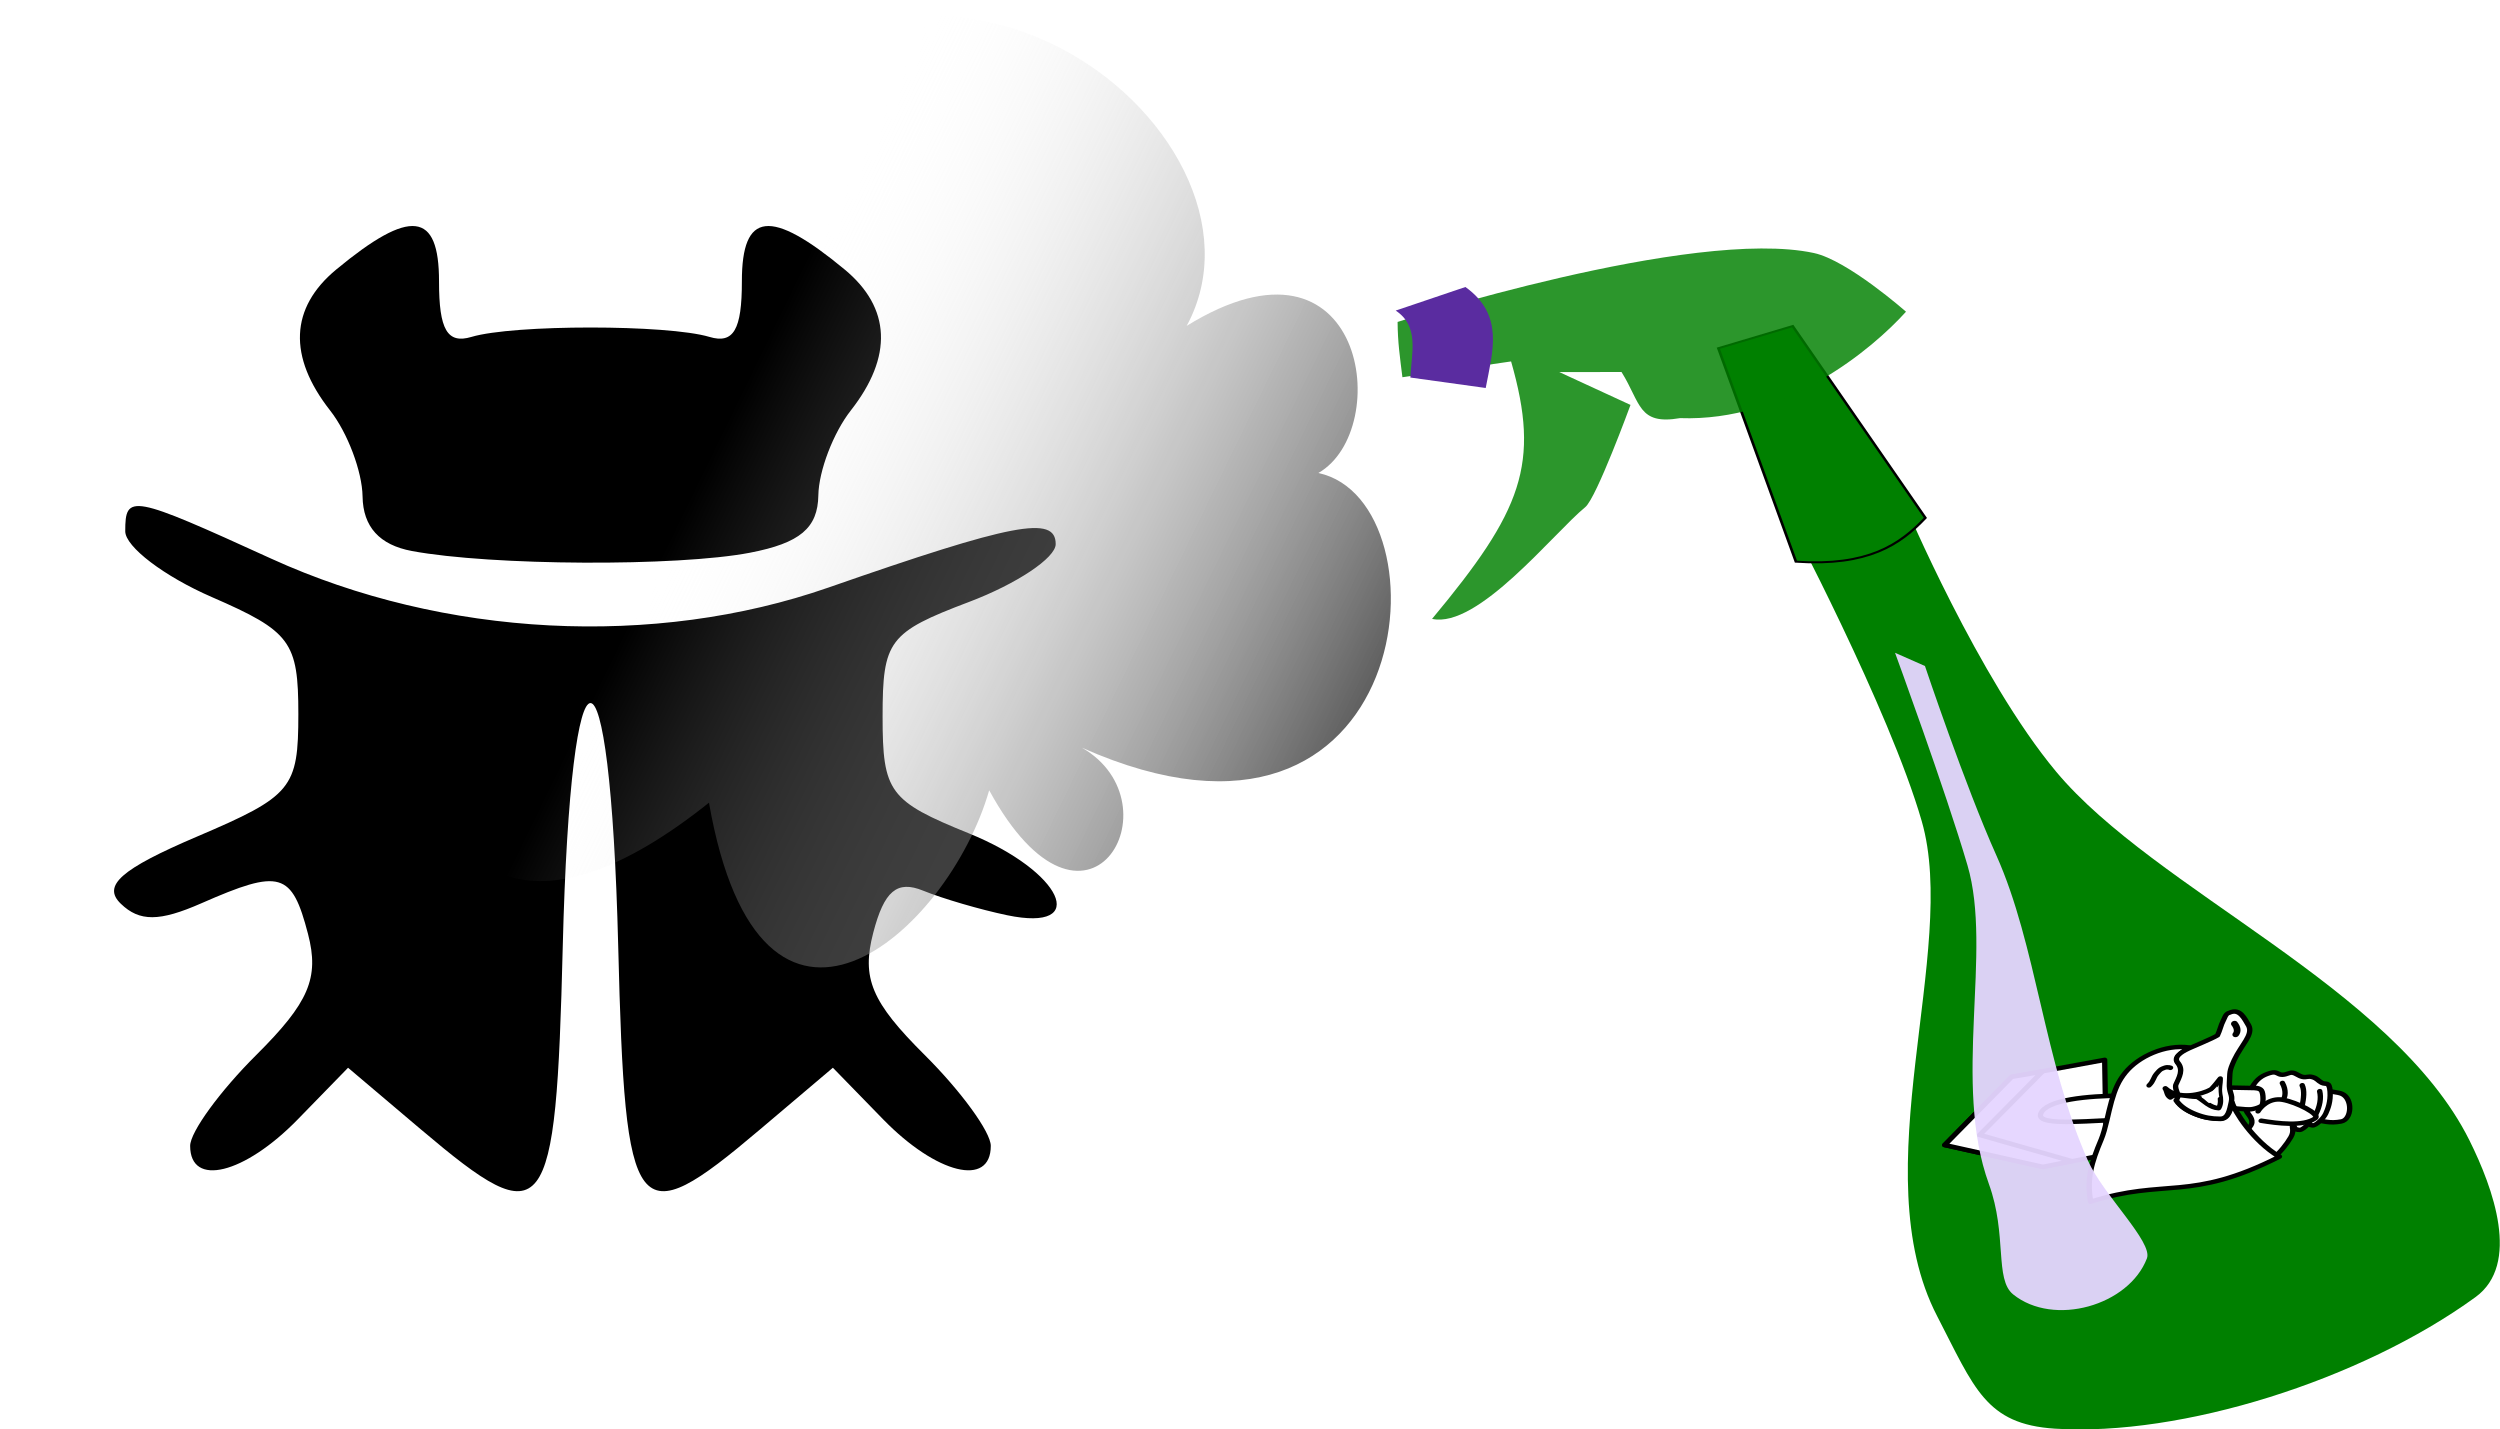 <?xml version="1.0" encoding="UTF-8" standalone="no"?>
<!-- Created with Inkscape (http://www.inkscape.org/) -->

<svg
   xmlns:dc="http://purl.org/dc/elements/1.1/"
   xmlns:cc="http://creativecommons.org/ns#"
   xmlns:rdf="http://www.w3.org/1999/02/22-rdf-syntax-ns#"
   xmlns:svg="http://www.w3.org/2000/svg"
   xmlns="http://www.w3.org/2000/svg"
   xmlns:xlink="http://www.w3.org/1999/xlink"
   xmlns:sodipodi="http://sodipodi.sourceforge.net/DTD/sodipodi-0.dtd"
   xmlns:inkscape="http://www.inkscape.org/namespaces/inkscape"
   width="538.522"
   height="307.885"
   id="svg2"
   version="1.1"
   inkscape:version="0.48.2 r9819"
   sodipodi:docname="GKvsTB.svg">
  <defs
     id="defs4">
    <filter
       color-interpolation-filters="sRGB"
       inkscape:collect="always"
       id="filter3870"
       x="-0.251"
       width="1.502"
       y="-0.063"
       height="1.126">
      <feGaussianBlur
         inkscape:collect="always"
         stdDeviation="8.423"
         id="feGaussianBlur3872" />
    </filter>
    <linearGradient
       inkscape:collect="always"
       xlink:href="#linearGradient3712"
       id="linearGradient3974"
       x1="295.512"
       y1="177.908"
       x2="499.763"
       y2="47.132"
       gradientUnits="userSpaceOnUse"
       gradientTransform="matrix(0.98,0,0,0.963,-479.713,8.742)" />
    <linearGradient
       id="linearGradient3712">
      <stop
         style="stop-color:#000000;stop-opacity:1;"
         offset="0"
         id="stop3714" />
      <stop
         style="stop-color:#ffffff;stop-opacity:0;"
         offset="1"
         id="stop3716" />
    </linearGradient>
    <linearGradient
       y2="47.132"
       x2="499.763"
       y1="177.908"
       x1="295.512"
       gradientTransform="matrix(-0.733,0,0,0.963,63.731,44.116)"
       gradientUnits="userSpaceOnUse"
       id="linearGradient7057"
       xlink:href="#linearGradient3712"
       inkscape:collect="always" />
  </defs>
  <sodipodi:namedview
     id="base"
     pagecolor="#ffffff"
     bordercolor="#666666"
     borderopacity="1.0"
     inkscape:pageopacity="0.0"
     inkscape:pageshadow="2"
     inkscape:zoom="0.7"
     inkscape:cx="449.29364"
     inkscape:cy="168.45086"
     inkscape:document-units="px"
     inkscape:current-layer="layer1"
     showgrid="false"
     inkscape:window-width="1280"
     inkscape:window-height="723"
     inkscape:window-x="0"
     inkscape:window-y="24"
     inkscape:window-maximized="1"
     showguides="true"
     inkscape:guide-bbox="true"
     fit-margin-top="0"
     fit-margin-left="0"
     fit-margin-right="0"
     fit-margin-bottom="0" />
  <g
     inkscape:label="Layer 1"
     inkscape:groupmode="layer"
     id="layer1"
     transform="translate(452.607,14.691)">
    <path
       style="fill:#000000"
       d="m -361.85,228.675 -15.782,-13.365 -10.828,11.117 c -11.501,11.807 -23.187,14.686 -23.187,5.712 0,-2.973 6.409,-11.783 14.242,-19.577 11.348,-11.292 13.613,-16.588 11.147,-26.063 -3.482,-13.381 -5.955,-14.094 -22.966,-6.619 -9.046,3.975 -13.318,4 -17.361,0.1 -4.043,-3.899 0,-7.461 16.44,-14.474 20.448,-8.724 21.803,-10.364 21.803,-26.391 0,-15.588 -1.637,-17.801 -18.644,-25.197 -10.254,-4.46 -18.644,-10.836 -18.644,-14.169 0,-8.125 1.213,-7.897 31.47,5.908 37.139,16.945 82.493,19.293 120.016,6.211 39.797,-13.875 48.941,-15.622 48.941,-9.351 0,2.96 -8.39,8.56 -18.644,12.445 -17.338,6.569 -18.644,8.299 -18.644,24.697 0,16.31 1.397,18.2 18.597,25.167 20.097,8.141 26.271,21.405 8.204,17.626 -5.768,-1.207 -13.899,-3.586 -18.069,-5.288 -5.62,-2.294 -8.4,0.052 -10.746,9.065 -2.55,9.797 -0.398,14.912 11.078,26.331 7.833,7.794 14.242,16.604 14.242,19.577 0,8.974 -11.686,6.096 -23.187,-5.712 l -10.828,-11.117 -15.782,13.365 c -26.895,22.775 -28.978,20.075 -30.458,-39.457 -1.739,-69.951 -10.21,-69.951 -11.949,0 -1.48,59.532 -3.564,62.232 -30.459,39.457 z m -2.021,-124.672 c -6.987,-1.298 -10.537,-5.22 -10.636,-11.75 -0.081,-5.391 -3.228,-13.729 -6.992,-18.528 -9.095,-11.598 -8.641,-22.108 1.313,-30.353 15.982,-13.238 22.161,-12.524 22.15,2.56 -0.009,10.416 1.796,13.502 6.982,11.952 9.034,-2.701 42.238,-2.701 51.272,0 5.186,1.55 6.989,-1.536 6.982,-11.952 -0.011,-15.084 6.168,-15.799 22.15,-2.56 9.954,8.245 10.409,18.755 1.314,30.353 -3.764,4.799 -6.91,13.025 -6.992,18.279 -0.11,7.055 -3.956,10.287 -14.714,12.363 -15.645,3.018 -55.706,2.818 -72.83,-0.363 z"
       id="path3015"
       inkscape:connector-curvature="0"
       inkscape:export-filename="/home/filips/svn/geokrety/templates/gkvsbug.png"
       inkscape:export-xdpi="30.108637"
       inkscape:export-ydpi="30.108637" />
    <g
       id="g4388"
       transform="matrix(0.777,0.101,-0.137,0.573,-8.726,23.383)"
       inkscape:export-filename="/home/filips/svn/geokrety/templates/gkvsbug.png"
       inkscape:export-xdpi="30.108637"
       inkscape:export-ydpi="30.108637">
      <path
         sodipodi:nodetypes="csasssscc"
         inkscape:connector-curvature="0"
         id="path3849"
         d="m -20.679,127.102 c 0,0 30.84,59.739 57.674,89.975 34.356,38.712 104.431,62.56 134.827,114.815 9.555,16.425 21.801,42.795 11.737,56.944 -25.491,35.835 -70.205,64.837 -104.602,67.88 C 60.015,458.392 54.677,445.728 40.016,421.229 10.592,372.059 22.435,286.948 4.083,241.55 -11.858,202.118 -52.205,135.912 -52.205,135.912 z"
         style="fill:#008000;fill-opacity:1;stroke:none" />
      <path
         sodipodi:nodetypes="ccccc"
         inkscape:connector-curvature="0"
         id="path3851"
         d="M -81.006,78.74 -62.447,67.142 -14.441,130.787 c -5.084,10.909 -12.293,20.47 -31.989,22.103 z"
         style="fill:#008000;stroke:#000000;stroke-width:0.747px;stroke-linecap:butt;stroke-linejoin:miter;stroke-opacity:1" />
      <path
         sodipodi:nodetypes="ccsccccscccc"
         inkscape:connector-curvature="0"
         id="path3853"
         d="m -86.821,106.042 c 28.682,-3.62 47.25,-34.264 53.915,-49.507 0,0 -18.949,-15.985 -28.551,-17.038 -34.273,-3.76 -107.489,44.857 -107.489,44.857 1.365,7.516 2.86,12.6 4.849,19.934 l 28.207,-10.911 c 14.501,36.019 12.594,53.862 -4.697,97.609 12.953,1.508 27.14,-37.013 34.008,-48.008 2.429,-3.889 5.593,-39.404 5.593,-39.404 l -21.254,-8.599 16.723,-2.976 c 7.233,10.444 7.868,18.65 18.695,14.044 z"
         style="opacity:0.825;fill:#008000;stroke:none" />
      <path
         sodipodi:nodetypes="ccccc"
         inkscape:connector-curvature="0"
         id="rect3855"
         d="m -170.182,80.306 17.225,-11.901 c 12.354,8.393 11.459,22.422 11.95,35.861 l -20.935,-0.241 c -1.267,-8.928 -0.783,-19.067 -8.24,-23.718 z"
         style="color:#000000;fill:#5a2ca0;fill-opacity:1;fill-rule:evenodd;stroke:none;stroke-width:2;marker:none;visibility:visible;display:inline;overflow:visible;enable-background:accumulate" />
      <g
         transform="matrix(0.616,-0.649,0.539,0.686,-341.719,361.486)"
         id="g4055">
        <polygon
           id="polygon2819"
           points="151.143,106.696 151.073,106.766 151.143,106.696 "
           class="fil59"
           style="fill:#ffffff;fill-opacity:1;fill-rule:nonzero;stroke-linecap:round;stroke-linejoin:round"
           transform="matrix(1.095,-0.106,0.099,1.171,277.409,236.85)" />
        <polygon
           id="polygon2821"
           points="151.955,106.908 152.06,107.049 151.955,106.908 "
           class="fil59"
           style="fill:#ffffff;fill-opacity:1;fill-rule:nonzero;stroke-linecap:round;stroke-linejoin:round"
           transform="matrix(1.095,-0.106,0.099,1.171,277.409,236.85)" />
        <polygon
           id="polygon2823"
           points="147.686,117.844 147.545,117.914 147.686,117.844 "
           class="fil59"
           style="fill:#ffffff;fill-opacity:1;fill-rule:nonzero;stroke-linecap:round;stroke-linejoin:round"
           transform="matrix(1.095,-0.106,0.099,1.171,277.409,236.85)" />
        <path
           style="fill:#ffffff;fill-opacity:1;fill-rule:evenodd;stroke:#000000;stroke-width:1.769;stroke-linecap:round;stroke-linejoin:round;stroke-miterlimit:4;stroke-opacity:1;stroke-dasharray:none"
           d="m 410.739,336.361 c 8.61,6.836 37.949,26.706 40.55,31.646 1.951,3.707 -2.366,10.704 -5.683,9.344 -7.13,-2.923 -3.931,-6.611 -33.95,-30.852"
           id="path2825"
           sodipodi:nodetypes="cssz"
           inkscape:connector-curvature="0" />
        <path
           style="fill:#ffffff;fill-opacity:1;fill-rule:evenodd;stroke:#000000;stroke-width:1.769;stroke-linecap:round;stroke-linejoin:round;stroke-miterlimit:4;stroke-opacity:1;stroke-dasharray:none"
           d="m 411.836,364.916 c 1.464,-0.797 7.864,-2.026 9.21,-3.886 1.345,-1.86 0.409,-4.113 1.023,-5.679 1.573,1.221 4.258,1.891 5.168,1.471 0.853,-0.394 2.775,-3.776 2.79,-5.105 0.016,-1.329 -1.282,-2.344 -2.098,-2.836 3.354,-2.243 5.484,-2.217 7.875,-1.63 2.391,0.587 1.703,2.061 3.035,2.932 1.299,0.849 2.343,0.412 3.183,1.236 0.84,0.824 0.967,2.221 1.884,3.299 0.94,1.104 1.64,0.592 2.676,1.965 1.035,1.373 0.701,2.145 1.377,3.67 0.676,1.525 2.438,0.801 0.547,4.563 -1.833,3.648 -4.033,5.583 -5.549,6.806 -1.553,1.253 -5.116,2.367 -5.903,1.601 -0.939,-0.913 -0.534,-0.838 -0.26,-1.73 -0.76,0.331 -1.16,0.722 -2.604,0.979 -1.444,0.257 -1.766,-0.18 -2.359,-0.987 -0.594,-0.808 0.736,-2.667 -0.015,-2.244 -0.752,0.424 -0.671,2.404 -2.991,3.938 -2.32,1.535 -5.947,3.33 -8.857,3.846 -2.91,0.516 -4.752,-1.521 -6.09,-1.555"
           id="path2827"
           sodipodi:nodetypes="cscszczzzzzzzzzczzzzzz"
           inkscape:connector-curvature="0" />
        <path
           style="fill:#ffffff;fill-opacity:1;stroke:#000000;stroke-width:1.769;stroke-linecap:round;stroke-linejoin:round;stroke-miterlimit:4;stroke-opacity:1;stroke-dasharray:none"
           d="m 423.984,362.022 c 3.951,4.024 10.163,9.95 15.169,9.366 2.33,-0.271 -1.863,-9.096 -5.17,-12.53 -3.307,-3.434 -7.758,-1.443 -8.974,-0.639"
           id="path2829"
           sodipodi:nodetypes="cszz"
           inkscape:connector-curvature="0" />
        <path
           style="fill:#ffffff;fill-opacity:1;stroke:#000000;stroke-width:1.769;stroke-linecap:round;stroke-linejoin:round;stroke-miterlimit:4;stroke-opacity:1;stroke-dasharray:none"
           d="m 434.295,358.759 c 0.864,-0.313 2.571,-2.42 2.911,-5.769"
           id="path2831"
           sodipodi:nodetypes="cz"
           inkscape:connector-curvature="0" />
        <path
           style="fill:#ffffff;fill-opacity:1;stroke:#000000;stroke-width:1.769;stroke-linecap:round;stroke-linejoin:round;stroke-miterlimit:4;stroke-opacity:1;stroke-dasharray:none"
           d="m 438.154,364.523 c 1.702,-2.049 3.633,-4.68 3.99,-7.026"
           id="path2833"
           sodipodi:nodetypes="cz"
           inkscape:connector-curvature="0" />
        <path
           style="fill:#ffffff;fill-opacity:1;stroke:#000000;stroke-width:1.769;stroke-linecap:round;stroke-linejoin:round;stroke-miterlimit:4;stroke-opacity:1;stroke-dasharray:none"
           d="m 440.015,370.207 c 2.851,-2.127 4.815,-4.671 5.722,-7.37"
           id="path2835"
           sodipodi:nodetypes="cz"
           inkscape:connector-curvature="0" />
        <g
           id="g2837"
           transform="matrix(0.427,0.024,-0.023,0.457,291.29,-136.842)"
           style="fill:#ffffff;fill-opacity:1">
          <path
             sodipodi:nodetypes="cccccc"
             id="path2839"
             d="m 291.293,966.005 -38.677,74.178 -46.898,-14.387 -55.306,-53.999 72.683,-27.653 68.199,21.861 z"
             style="fill:#ffffff;fill-opacity:1;fill-rule:evenodd;stroke:#000000;stroke-width:4;stroke-linecap:butt;stroke-linejoin:round;stroke-miterlimit:4;stroke-opacity:1;stroke-dasharray:none"
             inkscape:connector-curvature="0" />
          <path
             sodipodi:nodetypes="ccccccc"
             id="path2841"
             d="m 205.718,1025.796 -55.306,-53.999 72.683,-27.653 22.328,7.49 -67.753,25.496 49.308,55.019 -21.259,-6.352 z"
             style="fill:#ffffff;fill-opacity:1;fill-rule:evenodd;stroke:#000000;stroke-width:4;stroke-linecap:butt;stroke-linejoin:round;stroke-miterlimit:4;stroke-opacity:1;stroke-dasharray:none"
             inkscape:connector-curvature="0" />
          <path
             sodipodi:nodetypes="cczc"
             id="path2843"
             d="m 288.18,1000.584 -9.197,19.648 c -15.203,-9.807 -61.663,-27.495 -52.396,-36.464 9.412,-9.109 38.416,3.774 61.593,16.816 z"
             style="fill:#ffffff;fill-opacity:1;fill-rule:evenodd;stroke:#000000;stroke-width:4;stroke-linecap:butt;stroke-linejoin:round;stroke-miterlimit:4;stroke-opacity:1;stroke-dasharray:none"
             inkscape:connector-curvature="0" />
        </g>
        <path
           style="fill:#ffffff;fill-opacity:1;fill-rule:evenodd;stroke:#000000;stroke-width:1.769;stroke-linecap:butt;stroke-linejoin:round;stroke-miterlimit:4;stroke-opacity:1;stroke-dasharray:none"
           d="m 419.743,350.131 c -1.114,3.41 -1.955,17.328 2.12,27.744 -33.329,-1.185 -35.269,-14.229 -60.215,-19.988 3.438,-8.694 7.872,-13.271 15.129,-19.458 3.242,-2.765 7.209,-7.917 10.365,-11.238 3.156,-3.321 5.795,-5.672 9.463,-7.326 6.761,-3.049 16.342,-2.285 22.193,3.317 -1.735,0.441 -5.938,-0.069 -5.905,3.215 0.307,3.708 -2.435,5.398 -4.842,7.37 -1.567,1.735 -0.668,4.406 -2.989,5.405 -0.109,2.971 0.97,5.838 2.548,8.472 1.648,2.751 3.36,4.522 5.7,6.146 2.339,1.624 4.945,-1.792 6.433,-3.659 z"
           id="path2845"
           sodipodi:nodetypes="cccszscccczzc"
           inkscape:connector-curvature="0" />
        <path
           style="fill:#ffffff;fill-opacity:1;fill-rule:evenodd;stroke:#000000;stroke-width:1.769;stroke-linecap:butt;stroke-linejoin:round;stroke-miterlimit:4;stroke-opacity:1;stroke-dasharray:none"
           d="m 419.591,349.934 c -1.966,2.277 -4.093,5.282 -6.433,3.659 -2.339,-1.624 -4.052,-3.395 -5.7,-6.146 -1.578,-2.634 -2.657,-5.502 -2.548,-8.472 2.32,-0.999 1.422,-3.67 2.989,-5.405 2.407,-1.971 5.148,-3.662 4.842,-7.37 -0.032,-3.284 4.848,-2.736 6.018,-2.672 1.226,0.067 7.981,1.003 10.196,0.867 1.533,-1.162 3.182,-3.096 4.187,-3.765 0.979,-0.651 2.278,-2.278 3.515,-1.799 3.862,0.271 2.927,4.984 2.717,8.081 -0.556,4.053 -5.667,5.151 -10.743,9.155 -3.763,3.056 -3.434,3.307 -5.693,6.773 -2.26,3.466 -1.38,4.815 -3.346,7.092 z"
           id="path2847"
           sodipodi:nodetypes="ccccczzczccczz"
           inkscape:connector-curvature="0" />
        <path
           style="fill:#ffffff;fill-opacity:1;stroke:#000000;stroke-width:2.211;stroke-linecap:round;stroke-linejoin:miter;stroke-miterlimit:4;stroke-opacity:1;stroke-dasharray:none"
           d="m 435.874,323.517 c 0.079,2.074 -0.625,3.456 -1.748,3.971"
           id="path2849"
           sodipodi:nodetypes="cc"
           inkscape:connector-curvature="0" />
        <path
           id="path2851"
           d="m 416.454,341.755 c 0.671,-0.024 4.252,-1.717 4.735,-1.977 -1.158,2.149 -2.053,2.603 -3.247,5.379 -0.526,1.532 -1.467,3.549 -3.012,4.569 -2.288,-1.785 -2.486,-5.271 -3.543,-7.901 -2.881,-1.975 -4.824,-5.357 -7.448,-4.847 -0.624,-1.541 0.337,-2.758 0.366,-4.177 1.204,6.663 8.766,9.033 12.149,8.955 z"
           class="fil58"
           style="fill:#ffffff;fill-opacity:1;fill-rule:nonzero;stroke:#000000;stroke-width:1.769;stroke-linecap:round;stroke-linejoin:round;stroke-miterlimit:4;stroke-opacity:1;stroke-dasharray:none"
           sodipodi:nodetypes="cccccccc"
           inkscape:connector-curvature="0" />
        <path
           id="path2853"
           d="m 417.405,345.827 c -0.402,0.365 -3.403,0.512 -4.11,0.335 -0.277,-0.657 -0.505,-2.625 -0.891,-3.409 0.537,0.014 5.526,0.474 7.199,-1.104 -0.719,0.777 -2.429,4.264 -2.198,4.177 l 0,0 z"
           class="fil59"
           style="fill:#ffffff;fill-opacity:1;fill-rule:nonzero"
           inkscape:connector-curvature="0" />
        <path
           style="fill:#ffffff;fill-opacity:1;stroke:#000000;stroke-width:1.769;stroke-linecap:round;stroke-linejoin:round;stroke-miterlimit:4;stroke-opacity:1;stroke-dasharray:none"
           d="m 400.491,328.76 c 2.159,-0.668 2.579,-1.878 4.475,-2.672 1.896,-0.794 1.904,-0.671 3.109,-0.505 1.205,0.166 1.712,1.168 1.712,1.168"
           id="path2855"
           sodipodi:nodetypes="czzc"
           inkscape:connector-curvature="0" />
      </g>
      <path
         transform="matrix(0.611,-0.422,0.383,0.649,-732.543,78.679)"
         inkscape:transform-center-x="2.4654366"
         inkscape:transform-center-y="-48.215064"
         style="opacity:0.973;fill:#e5d5ff;fill-opacity:1;stroke:none;filter:url(#filter3870)"
         d="m 773.08,666.213 c 0,0 -7.134,59.491 -8.579,95.584 -1.85,46.21 -19.815,99.9 -21.941,150.578 -0.737,17.572 8.201,46.331 3.209,52.663 -14.536,18.438 -44.233,16.651 -52.491,-4.135 -3.816,-9.606 8.455,-27.567 10.992,-53.036 5.092,-51.12 42.119,-103.469 48.521,-145.969 5.561,-36.916 12.277,-106.135 12.277,-106.135 z"
         id="path3866"
         inkscape:connector-curvature="0"
         sodipodi:nodetypes="csasssscc" />
    </g>
    <path
       style="fill:url(#linearGradient7057);fill-opacity:1;stroke:none"
       d="m -219.533,146.381 c 72.432,32.158 79.453,-53.113 50.903,-59.182 16.323,-9.304 10.202,-55.518 -28.36,-31.691 22.837,-41.983 -59.987,-107.973 -112.351,-32.073 -14.522,-59.95 -80.166,-41.771 -88.717,3.436 -47.854,-21.962 -66.294,38.338 -41.45,58.037 -39.221,37.762 22.44,56.729 19.271,30.928 9.402,26.837 46.006,57.264 65.447,-36.273 -12.688,33.468 30.125,25.608 69.083,20.618 -69.081,4.931 -74.727,27.2 -74.173,51.164 4.325,22.486 22.841,36.557 59.993,6.873 11.156,63.706 51.499,28.198 60.357,-2.673 20.906,38.31 41.01,2.972 19.998,-9.164 z"
       id="path3956"
       sodipodi:nodetypes="ccccccccccccc"
       inkscape:connector-curvature="0"
       inkscape:export-filename="/home/filips/svn/geokrety/templates/gkvsbug.png"
       inkscape:export-xdpi="30.108637"
       inkscape:export-ydpi="30.108637" />
  </g>
</svg>
